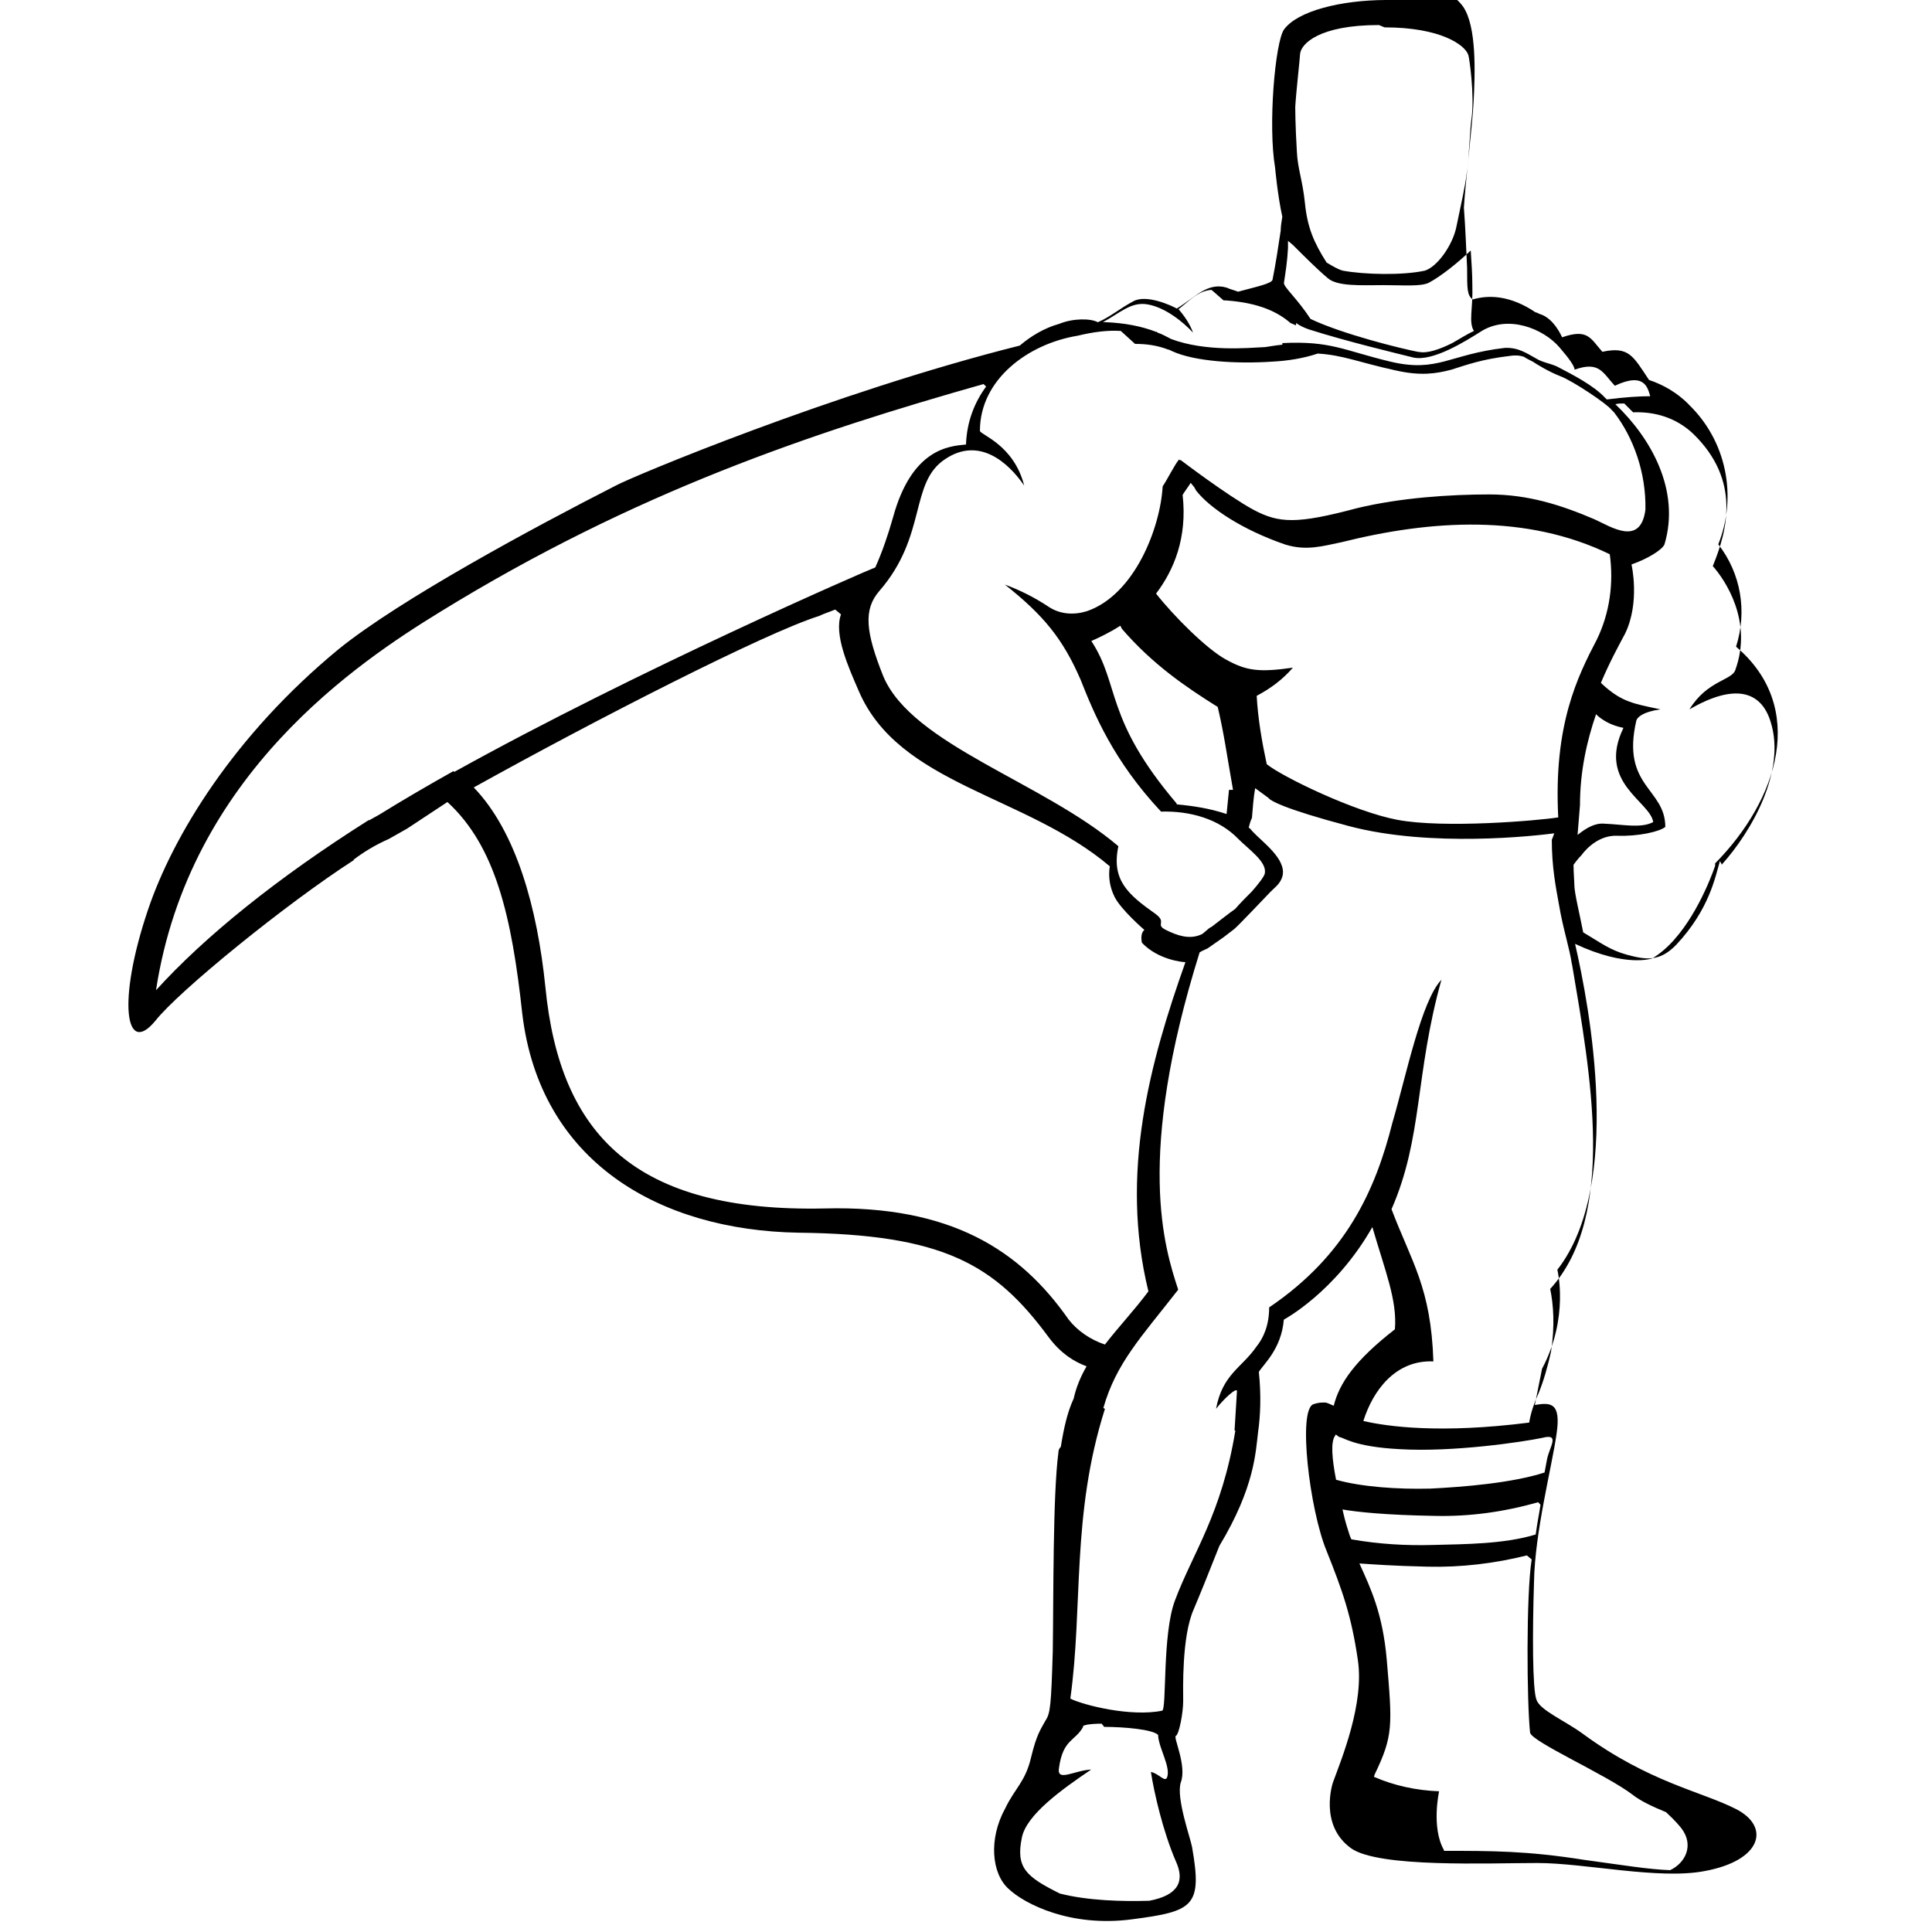 <svg viewBox="0 0 24 24" xmlns="http://www.w3.org/2000/svg"><path d="M17.21 0c-.55.003-1.09.134-1.26.367 -.11.16-.2 1.19-.11 1.718 0 0 .03.34.09.61h-.001c-.01.06-.02.12-.02.18l-.001-.001c-.03.2-.06.4-.1.6 -.01.05-.21.09-.43.15l0-.001c-.05-.02-.1-.03-.14-.05 -.24-.07-.39.12-.62.26 -.07-.04-.38-.18-.54-.09 -.17.09-.28.19-.44.26 -.09-.05-.31-.05-.48.02v0c-.18.05-.35.15-.49.27 -2.314.58-4.82 1.63-5.02 1.74 -1.02.52-2.68 1.415-3.44 2.03 -1.3 1.07-2.06 2.32-2.37 3.24 -.385 1.14-.28 1.827.09 1.38 .29-.37 1.63-1.46 2.47-2l-.01 0h0c.13-.1.28-.19.44-.26l.23-.13 .5-.33c.6.55.8 1.43.93 2.63 .22 1.84 1.7 2.69 3.43 2.72 1.8.02 2.44.39 3.11 1.3 .15.2.31.3.47.36v0c-.07.12-.13.26-.16.4 -.08.17-.125.38-.16.6h0c-.02.02-.03.04-.03.07 -.07.53-.06 1.8-.07 2.47 -.02.67-.03.77-.09.86 -.06.11-.11.17-.18.46 -.07.3-.2.38-.32.63 -.21.38-.17.81.04 1 .2.19.77.48 1.53.38 .77-.1.88-.16.75-.9 -.02-.11-.2-.61-.14-.8 .08-.21-.1-.57-.06-.58 .04-.02.09-.29.09-.43s-.02-.8.13-1.14c.06-.14.19-.46.32-.79 .44-.73.45-1.17.48-1.41 .03-.21.04-.46.01-.75 .05-.09.28-.28.31-.65 0 0 .64-.34 1.1-1.15 .16.55.31.91.28 1.27 -.5.39-.69.67-.76.95 -.05-.02-.08-.04-.11-.04h-.03v0c-.04 0-.08.01-.11.02 -.2.06-.05 1.31.16 1.82 .2.5.31.81.39 1.36 .08.54-.2 1.22-.31 1.52 0 0-.18.53.23.82 .35.24 1.7.18 2.308.18 .6 0 1.51.21 2.08.1 .71-.13.82-.55.39-.77 -.43-.22-1.08-.33-1.91-.94 -.22-.16-.53-.29-.57-.42 -.05-.13-.05-.84-.03-1.46 .01-.62.22-1.42.28-1.84 .06-.4-.08-.39-.27-.36 .03-.15.06-.3.09-.45 .34-.64.19-1.23.19-1.23 .82-1.05.4-3.27.22-4.048 .64.3.96.18.96.18 .1-.06.19-.14.27-.23 .33-.37.51-.92.51-.92v-.03c.78-.79 1.15-1.936.26-2.692v0c.14-.44.06-.91-.22-1.27l-.001-.001c.24-.6.1-1.29-.37-1.74V5.02c-.14-.14-.31-.24-.49-.3 -.2-.3-.25-.42-.58-.35 -.15-.17-.18-.29-.5-.18 0 0-.1-.24-.28-.29v0c-.02-.01-.04-.02-.05-.02 -.31-.21-.58-.22-.78-.16 -.07-.05-.07-.13-.07-.39 -.01-.2-.02-.49-.04-.75 .02-.33.1-.974.12-1.303 .02-.37.04-.948-.13-1.195 -.2-.28-.75-.4-1.29-.4Zm-.01.34c.7 0 1 .22 1.04.343 .01.02.08.49.04.79 -.02.11-.03.5-.06.68 -.02.17-.07.38-.13.673 -.05.23-.24.49-.39.536 -.27.06-.75.05-1.02 0 -.07-.02-.13-.06-.2-.1 -.16-.25-.24-.44-.27-.742 -.03-.29-.09-.42-.1-.64 -.02-.33-.02-.55-.02-.55 .01-.18.06-.62.06-.659 .01-.123.23-.36.98-.36Zm-1.14 2.702c.14.14.3.3.43.41 .12.11.42.09.7.09 .24 0 .46.02.56-.03 .15-.08.35-.24.52-.4 .01.15.02.3.02.43 .01.29-.05.46.02.57 -.09.04-.18.1-.27.15 -.16.08-.31.13-.41.11h-.01c-.21-.04-.94-.22-1.34-.41 -.17-.26-.34-.4-.33-.45 .02-.137.04-.25.05-.43 0-.03 0-.06 0-.09Zm-.86.69l.03 0c.42.03.65.15.8.28l.07.03 0-.03c.04.03.1.06.16.08 .47.15 1.1.3 1.3.35 .24.05.64-.2.83-.32 .34-.22.78-.04.98.19 .13.15.19.24.19.28 .31-.11.35.04.5.2 .38-.18.41.04.44.13 -.13 0-.3.01-.54.04l-.02-.02c-.15-.16-.41-.29-.6-.39 -.09-.04-.18-.05-.26-.1 -.11-.06-.22-.14-.39-.13 -.69.08-.83.31-1.42.17 -.58-.14-.74-.26-1.34-.23l0 .02c-.11.01-.2.03-.22.03 -.21.01-.73.06-1.16-.1v0c-.06-.03-.11-.06-.17-.08l-.01-.01h-.01c-.18-.07-.39-.11-.63-.12h-.03c.21-.11.35-.26.56-.22 .22.04.44.22.56.35v-.001c-.04-.11-.11-.21-.18-.29 .12-.09.24-.23.41-.24Zm-1.1.54c.15 0 .28.02.41.07 .01 0 .03.01.05.02 .28.13.81.16 1.25.13v0c.19-.01.38-.04.56-.1 .32.02.51.11.97.21 .31.07.5.04.69-.01 .19-.06.38-.13.72-.17v0c.06-.01.12-.01.18.01 .03.02.07.04.11.06 .06.04.21.13.34.18 .16.06.59.35.64.42v0c.01.01.02.02.03.03 .24.31.4.75.39 1.21 -.06.46-.43.21-.63.12 -.42-.18-.83-.31-1.31-.31 -.48 0-1.1.04-1.64.17 -.75.2-.97.19-1.29.02 -.33-.18-.907-.62-.907-.62v.01c-.01-.01-.02-.02-.02-.01 -.05.06-.14.24-.2.33 -.03.52-.35 1.346-.94 1.55v0c-.16.05-.33.04-.47-.05v0c-.18-.12-.36-.21-.55-.28 .48.38.72.673.94 1.18 .17.43.41 1.01 1 1.64 .36-.01.72.09.96.34 .13.13.35.28.33.42 0 .04-.09.15-.16.23v0c-.07.07-.14.14-.21.22 -.06.04-.25.19-.29.22 -.05.02-.1.09-.14.1 -.14.06-.29.01-.43-.06 -.14-.07.02-.09-.13-.2 -.34-.24-.55-.42-.46-.84 -.94-.8-2.561-1.26-2.92-2.11 -.22-.55-.25-.83-.05-1.06 .6-.69.37-1.346.82-1.64 .42-.28.78.04.98.33 -.13-.51-.55-.633-.55-.68 0-.64.6-1.08 1.21-1.181 .21-.05.38-.07.54-.06Zm-1.85.53c-.14.19-.24.43-.25.72 -.21.02-.673.05-.907.907v0c-.06.21-.13.42-.22.62 -.11.04-2.95 1.274-5.23 2.54l-.01-.01c-.32.18-.63.36-.92.54l-.125.07 -.01 0c-1.14.72-2.04 1.45-2.64 2.112 .41-2.68 2.52-4.08 3.53-4.7 2.42-1.49 4.629-2.23 6.75-2.83Zm8.037.32c.26-.01.53.06.75.27 .59.577.42 1.2.24 1.64 .15.17.5.68.28 1.29 -.04.13-.35.13-.57.49 .55-.32.89-.24 1.01.16 .19.61-.24 1.36-.61 1.77 0-.02-.02-.03-.02-.05 -.06.2-.13.6-.54 1.04 -.21.22-.38.19-.61.13 -.22-.06-.33-.15-.55-.28 -.04-.21-.11-.49-.11-.59 0-.05-.01-.15-.01-.25 .03-.04.06-.08.1-.12 0 0 .17-.25.44-.24 .26.01.53-.05.6-.11 0-.48-.55-.5-.36-1.32 .01-.04.08-.11.3-.14 -.33-.07-.48-.09-.72-.31l-.02-.02c.11-.26.22-.46.3-.61 .19-.39.08-.86.08-.86 .2-.07.38-.18.41-.25 .2-.673-.17-1.322-.61-1.74 .03-.01.07-.01.11-.01Zm-5.46.92c.01.01.02.03.03.05 .17.22.577.49 1.11.673 .26.08.46.02.7-.03 1.12-.28 2.3-.35 3.33.15v-.001c.05.36 0 .73-.16 1.06 -.24.46-.54 1.06-.48 2.21 -.25.04-1.42.14-2 .03 -.53-.1-1.42-.53-1.62-.69l-.001 0c-.06-.28-.11-.57-.125-.85h0c.17-.09.32-.2.45-.35 -.42.06-.577.04-.83-.1 -.24-.13-.65-.54-.87-.82 .22-.29.39-.69.33-1.226 .03-.05.07-.1.1-.15Zm-4.38 1.59c-.09.25.09.65.22.95 .5 1.17 2.07 1.29 3.12 2.18h-.001c-.02.13 0 .26.06.38 .08.16.37.41.37.41 -.06.05-.03.16-.03.16 .2.21.5.24.54.24 -.44 1.24-.82 2.62-.46 4.09 -.18.24-.37.44-.54.66h-.001c-.18-.06-.34-.17-.45-.31 -.6-.86-1.46-1.42-3.03-1.38 -2.349.05-3.29-.907-3.47-2.75 -.1-.98-.36-1.93-.89-2.48 1.51-.84 3.62-1.92 4.29-2.13v0c.06-.03.13-.05.2-.08Zm3.49.18c.38.44.79.72 1.19.97 .08.34.11.577.19 1.03h-.05l-.03.3h0c-.21-.07-.41-.1-.62-.12l0-.01c-.9-1.06-.7-1.47-1.06-2.019 .09-.04.22-.1.36-.19Zm5.91 1.08c.07.06.17.12.32.15 -.33.68.33.91.37 1.17 -.15.08-.37.03-.61.02 -.12-.01-.23.06-.33.14l.03-.37c0-.43.09-.81.2-1.13Zm-4.09 1.02c.02.03.17.13 1 .35 1.02.27 2.32.12 2.55.09v0c-.01.03-.02.06-.03.08 0 .34.05.59.09.81 .05.3.13.53.16.74l0-.01c.23 1.36.56 3.13-.27 4.04 .04.19.06.46.01.78v0c-.04.18-.09.36-.16.53h-.001c-.05.11-.09.23-.11.35 -1.1.14-1.76.05-2.06-.02 .12-.38.4-.76.87-.74 -.03-.92-.27-1.23-.52-1.891 .39-.89.29-1.67.62-2.85 -.25.26-.44 1.2-.61 1.78 -.21.83-.57 1.64-1.53 2.29 0 .22-.07.38-.16.49 -.18.26-.42.34-.5.77 .11-.14.26-.27.26-.22v0c-.01.16-.02.32-.03.49l.01 0c-.17 1.04-.53 1.52-.75 2.11 -.16.42-.1 1.36-.16 1.37 -.39.08-.98-.07-1.14-.15 .16-1.14.01-2.28.43-3.6l-.02-.01c.16-.56.47-.88.93-1.47 -.17-.52-.532-1.64.266-4.19 .03-.02.06-.03.1-.05l.2-.14c.04-.03.09-.07.13-.1 .06-.05.37-.38.41-.42 .09-.1.16-.13.19-.24 .05-.21-.25-.42-.37-.55 -.02-.02-.03-.04-.05-.05 .01-.04.02-.08.04-.12 .01-.125.02-.26.04-.37Zm.88 7.94c.05 0 .17.12.75.15 .66.04 1.53-.09 1.77-.14 .23-.06.09.11.06.27l-.03.16c-.4.13-1.01.18-1.42.2 -.4.01-.85-.02-1.17-.11 -.05-.26-.07-.47-.01-.55v0c0-.01.01-.01.01-.01Zm2.5.84c-.02.13-.04.22-.06.37 -.39.12-.89.12-1.27.13v0c-.34.01-.68-.01-1.02-.07v0c-.02-.04-.03-.08-.04-.11v-.001c-.03-.09-.05-.17-.07-.26 .17.03.53.07 1.15.08v0c.43.01.86-.05 1.28-.17Zm-.11.68c-.07.44-.06 1.78-.02 2.15 .01.11.94.52 1.27.77 .1.08.25.15.42.22 .04.04.11.1.19.2 .16.21.05.43-.14.52 -.27-.01-.57-.06-1.08-.13 -.7-.11-1.13-.11-1.73-.11v-.01c-.16-.28-.06-.73-.06-.73v0c-.28-.01-.56-.07-.81-.18l.01-.03c.23-.48.22-.6.15-1.42 -.05-.58-.2-.89-.34-1.2 .16.01.4.03.85.04v0c.41.01.83-.04 1.23-.14Zm-5.31 2.08c.24 0 .6.03.67.1v.01c.01.16.16.39.11.52 -.03.06-.1-.05-.2-.07 .04.26.15.74.31 1.11 .11.24.04.42-.33.49 -.33.01-.76 0-1.112-.09 -.42-.21-.55-.32-.47-.7 .06-.28.49-.59.86-.84 -.21.01-.43.16-.4-.02 .05-.36.2-.33.3-.51 -.02-.02.08-.04.23-.04Z"/></svg>